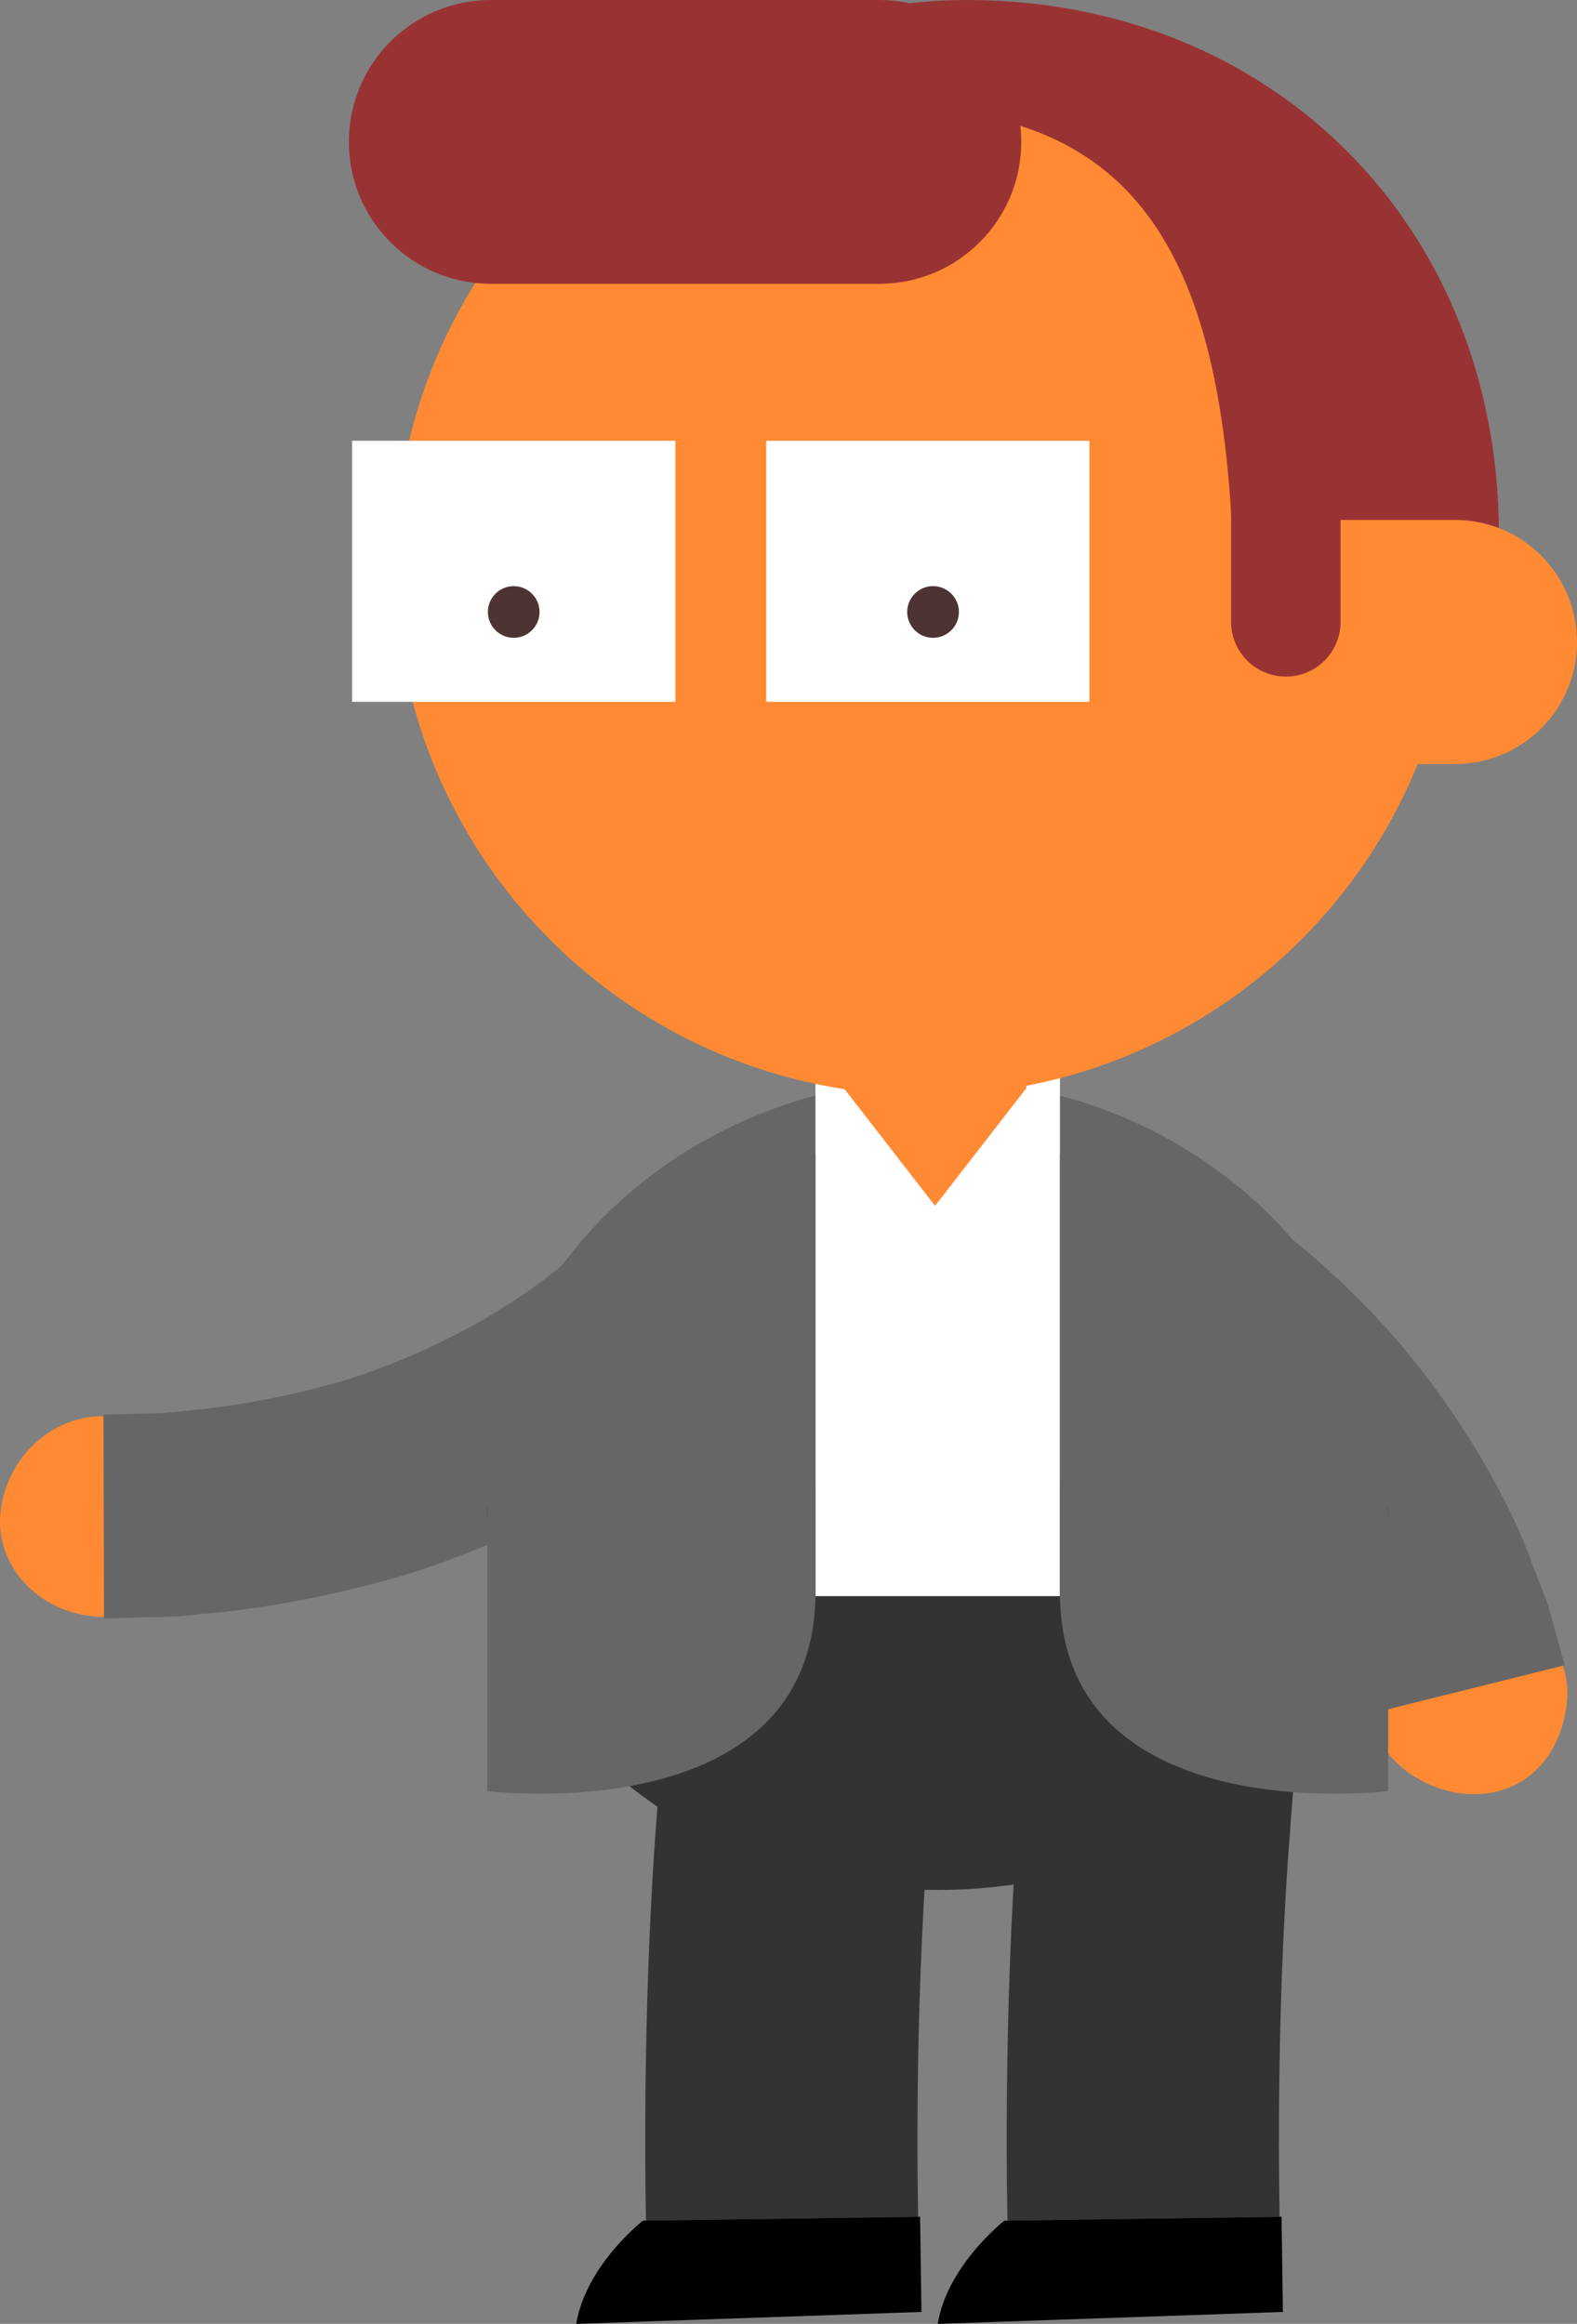 <?xml version="1.0" encoding="utf-8"?>
<!-- Generator: Adobe Illustrator 17.0.0, SVG Export Plug-In . SVG Version: 6.00 Build 0)  -->
<!DOCTYPE svg PUBLIC "-//W3C//DTD SVG 1.1//EN" "http://www.w3.org/Graphics/SVG/1.1/DTD/svg11.dtd">
<svg version="1.1" id="Слой_1" xmlns="http://www.w3.org/2000/svg" xmlns:xlink="http://www.w3.org/1999/xlink" x="0px" y="0px"
	 width="57.067px" height="84.09px" viewBox="0 0 57.067 84.09" enable-background="new 0 0 57.067 84.09" xml:space="preserve">
<rect x="0" y="0" width="57.067" height="84.09" fill="#808080" stroke="none"/>
<g>
	<g>
		<g>
			<path fill="#333333" d="M23.377,80.354l9.849-0.139c0.001,0-0.174-6.965,0.372-13.871c0.11-1.729,0.31-3.44,0.447-5.055
				c0.197-1.594,0.366-3.094,0.556-4.35c0.191-1.26,0.352-2.305,0.487-2.996c0.122-0.645,0.192-1.014,0.192-1.014l-9.618-2.121
				c0,0-0.026,0.127-0.075,0.363c-0.042,0.225-0.104,0.555-0.183,0.975c-0.161,0.822-0.339,1.977-0.549,3.359
				c-0.208,1.385-0.391,2.992-0.603,4.717c-0.15,1.725-0.361,3.564-0.479,5.404C23.193,72.988,23.377,80.354,23.377,80.354z"/>
			<path d="M23.266,80.354l10.029-0.141l0.049,3.445L20.852,84.09C21.207,81.955,23.266,80.354,23.266,80.354z"/>
		</g>
		<g>
			<path fill="#333333" d="M36.457,80.354l9.849-0.139c0.001,0-0.174-6.965,0.372-13.871c0.11-1.729,0.31-3.44,0.447-5.055
				c0.197-1.594,0.366-3.094,0.556-4.35c0.191-1.26,0.352-2.305,0.487-2.996c0.123-0.645,0.192-1.014,0.192-1.014l-9.618-2.121
				c0,0-0.025,0.127-0.074,0.363c-0.043,0.225-0.104,0.555-0.184,0.975c-0.16,0.822-0.339,1.977-0.549,3.359
				c-0.208,1.385-0.391,2.992-0.601,4.717c-0.151,1.725-0.362,3.564-0.48,5.404C36.273,72.988,36.457,80.354,36.457,80.354z"/>
			<path d="M36.346,80.354l10.03-0.141l0.048,3.445L33.933,84.09C34.287,81.955,36.346,80.354,36.346,80.354z"/>
		</g>
		<g>
			<g>
				<g>
					<g>
						<path fill="#FF8A33" d="M56.566,60.27c0.078,0.29,0.13,0.579,0.156,0.862c0.003,0.286-0.026,0.566-0.074,0.835
							c-0.098,0.539-0.287,1.034-0.553,1.454c-0.531,0.844-1.365,1.376-2.362,1.481c-0.997,0.105-1.967-0.208-2.719-0.729
							c-0.376-0.262-0.697-0.58-0.94-0.944c-0.122-0.182-0.224-0.375-0.304-0.58c-0.106-0.197-0.191-0.404-0.251-0.622
							c-0.262-0.864-0.016-1.794,0.33-2.58c0.39-0.797,1.079-1.529,2.003-1.918c0.925-0.388,1.926-0.327,2.823,0.161
							C55.613,58.161,56.234,59.113,56.566,60.27z"/>
						<path fill="#666666" d="M49.465,62.041c0,0-0.074-0.27-0.205-0.742c-0.064-0.236-0.141-0.524-0.23-0.853
							c-0.1-0.325-0.262-0.67-0.409-1.06c-0.532-1.584-1.644-3.511-2.988-5.261c-1.354-1.748-3.031-3.255-4.406-4.231
							c-0.698-0.472-1.272-0.881-1.705-1.114c-0.423-0.25-0.665-0.392-0.665-0.392c-1.583-0.883-2.304-2.866-1.732-4.817
							c0.568-1.968,3.143-2.836,5.299-1.636c0,0,0.319,0.187,0.877,0.514c0.567,0.314,1.327,0.839,2.241,1.466
							c1.804,1.285,4.046,3.281,5.886,5.652c1.836,2.362,3.326,5.023,4.063,7.141c0.2,0.524,0.404,0.999,0.544,1.431
							c0.121,0.437,0.227,0.817,0.315,1.131c0.172,0.628,0.27,0.987,0.27,0.987"/>
					</g>
				</g>
			</g>
			<g>
				<g>
					<g>
						<path fill="#FF8A33" d="M3.762,58.509c-2.289-0.026-3.955-1.809-3.744-3.784c0.212-2.012,1.89-3.505,3.729-3.479
							c0.929-0.035,1.784,0.369,2.461,0.984c0.668,0.586,1.169,1.446,1.277,2.443c0.108,0.997-0.223,1.947-0.9,2.679
							C5.912,58.057,4.897,58.474,3.762,58.509z"/>
						<path fill="#666666" d="M3.746,51.191c0,0,0.288-0.009,0.791-0.023c0.499-0.037,1.231,0.02,2.075-0.108
							c1.709-0.139,3.945-0.529,6.083-1.182c2.126-0.687,4.115-1.673,5.495-2.554c1.395-0.868,2.195-1.582,2.195-1.582
							c1.348-1.088,3.356-1,5.025,0.165c1.691,1.165,1.604,3.957-0.312,5.506c0,0-1.114,0.987-2.968,2.144
							c-1.841,1.177-4.453,2.469-7.191,3.345c-2.744,0.847-5.559,1.331-7.667,1.502c-1.056,0.145-1.929,0.097-2.544,0.136
							c-0.614,0.016-0.964,0.025-0.964,0.025"/>
					</g>
				</g>
			</g>
		</g>
		<g>
			<path fill="#666666" d="M50.233,53.678c0-7.666-7.297-14.609-16.301-14.609c-9.002,0-16.302,6.943-16.302,14.609"/>
			<path fill="#333333" d="M17.631,54.506c0,7.666,7.3,13.883,16.302,13.883c9.003,0,16.301-6.217,16.301-13.883"/>
			<rect x="29.509" y="38.197" fill="#FFFFFF" width="8.848" height="19.559"/>
			<g>
				<path fill="#666666" d="M29.509,57.756c-0.133,8.523-11.878,7.053-11.878,7.053V53.307c0,0,8.715-11.545,11.878-11.545
					C29.509,66.936,29.509,43.109,29.509,57.756z"/>
			</g>
			<g>
				<path fill="#666666" d="M38.356,57.756c0.13,8.523,11.877,7.053,11.877,7.053V53.307c0,0-8.718-11.545-11.877-11.545
					C38.356,66.936,38.356,43.109,38.356,57.756z"/>
			</g>
		</g>
		<g>
			<path fill="#FF8A33" d="M30.538,39.379l3.299,4.254l3.3-4.254v-5.805c0-1.641-1.477-2.971-3.3-2.971l0,0
				c-1.821,0-3.299,1.33-3.299,2.971V39.379z"/>
			<g>
				<path fill="#FF8A33" d="M14.282,20.422c0,10.611,8.602,19.213,19.212,19.213c10.611,0,19.216-8.602,19.216-19.213
					S44.105,1.205,33.494,1.205C22.884,1.205,14.282,9.811,14.282,20.422z"/>
				<path fill="#993333" d="M33.32,4.022L22.57,4.613C25.289,2.393,29.531,0,34.985,0C46.09,0,54.241,8.229,54.241,19.334
					c0,3.689-0.247,2.303-3.227,6.062l-1.463-0.518c-1.812,0.389-4.921,0.486-4.896-1.57c0.139-12.359-2.449-18.393-10.291-19.287
					H33.32z"/>
				<path fill="#FF8A33" d="M42.565,23.232c0,2.438,1.977,4.414,4.418,4.414h5.668c2.441,0,4.416-1.977,4.416-4.414l0,0
					c0-2.439-1.976-4.418-4.416-4.418h-5.668C44.542,18.815,42.565,20.793,42.565,23.232L42.565,23.232z"/>
				<path fill="#993333" d="M44.549,22.502c0,1.096,0.889,1.98,1.982,1.98l0,0c1.096,0,1.981-0.885,1.981-1.98v-5.166
					c0-1.096-0.886-1.982-1.981-1.982l0,0c-1.094,0-1.982,0.887-1.982,1.982V22.502z"/>
				<path fill="#FF8A33" d="M17.148,1.141"/>
				<rect x="12.741" y="15.949" fill="#FFFFFF" width="11.698" height="9.447"/>
				<rect x="27.725" y="15.949" fill="#FFFFFF" width="11.698" height="9.447"/>
				<path fill="#4D3333" d="M32.829,22.143c0,0.518,0.418,0.936,0.933,0.936c0.519,0,0.938-0.418,0.938-0.936
					c0-0.514-0.419-0.934-0.938-0.934C33.247,21.209,32.829,21.629,32.829,22.143z"/>
				<path fill="#4D3333" d="M17.655,22.143c0,0.518,0.419,0.936,0.934,0.936c0.516,0,0.936-0.418,0.936-0.936
					c0-0.514-0.42-0.934-0.936-0.934C18.074,21.209,17.655,21.629,17.655,22.143z"/>
			</g>
			<path fill="#993333" d="M36.957,5.135c0,2.834-2.299,5.135-5.134,5.135H17.76c-2.836,0-5.135-2.301-5.135-5.135l0,0
				C12.625,2.299,14.924,0,17.76,0h14.063C34.658,0,36.957,2.299,36.957,5.135L36.957,5.135z"/>
		</g>
	</g>
</g>
</svg>
